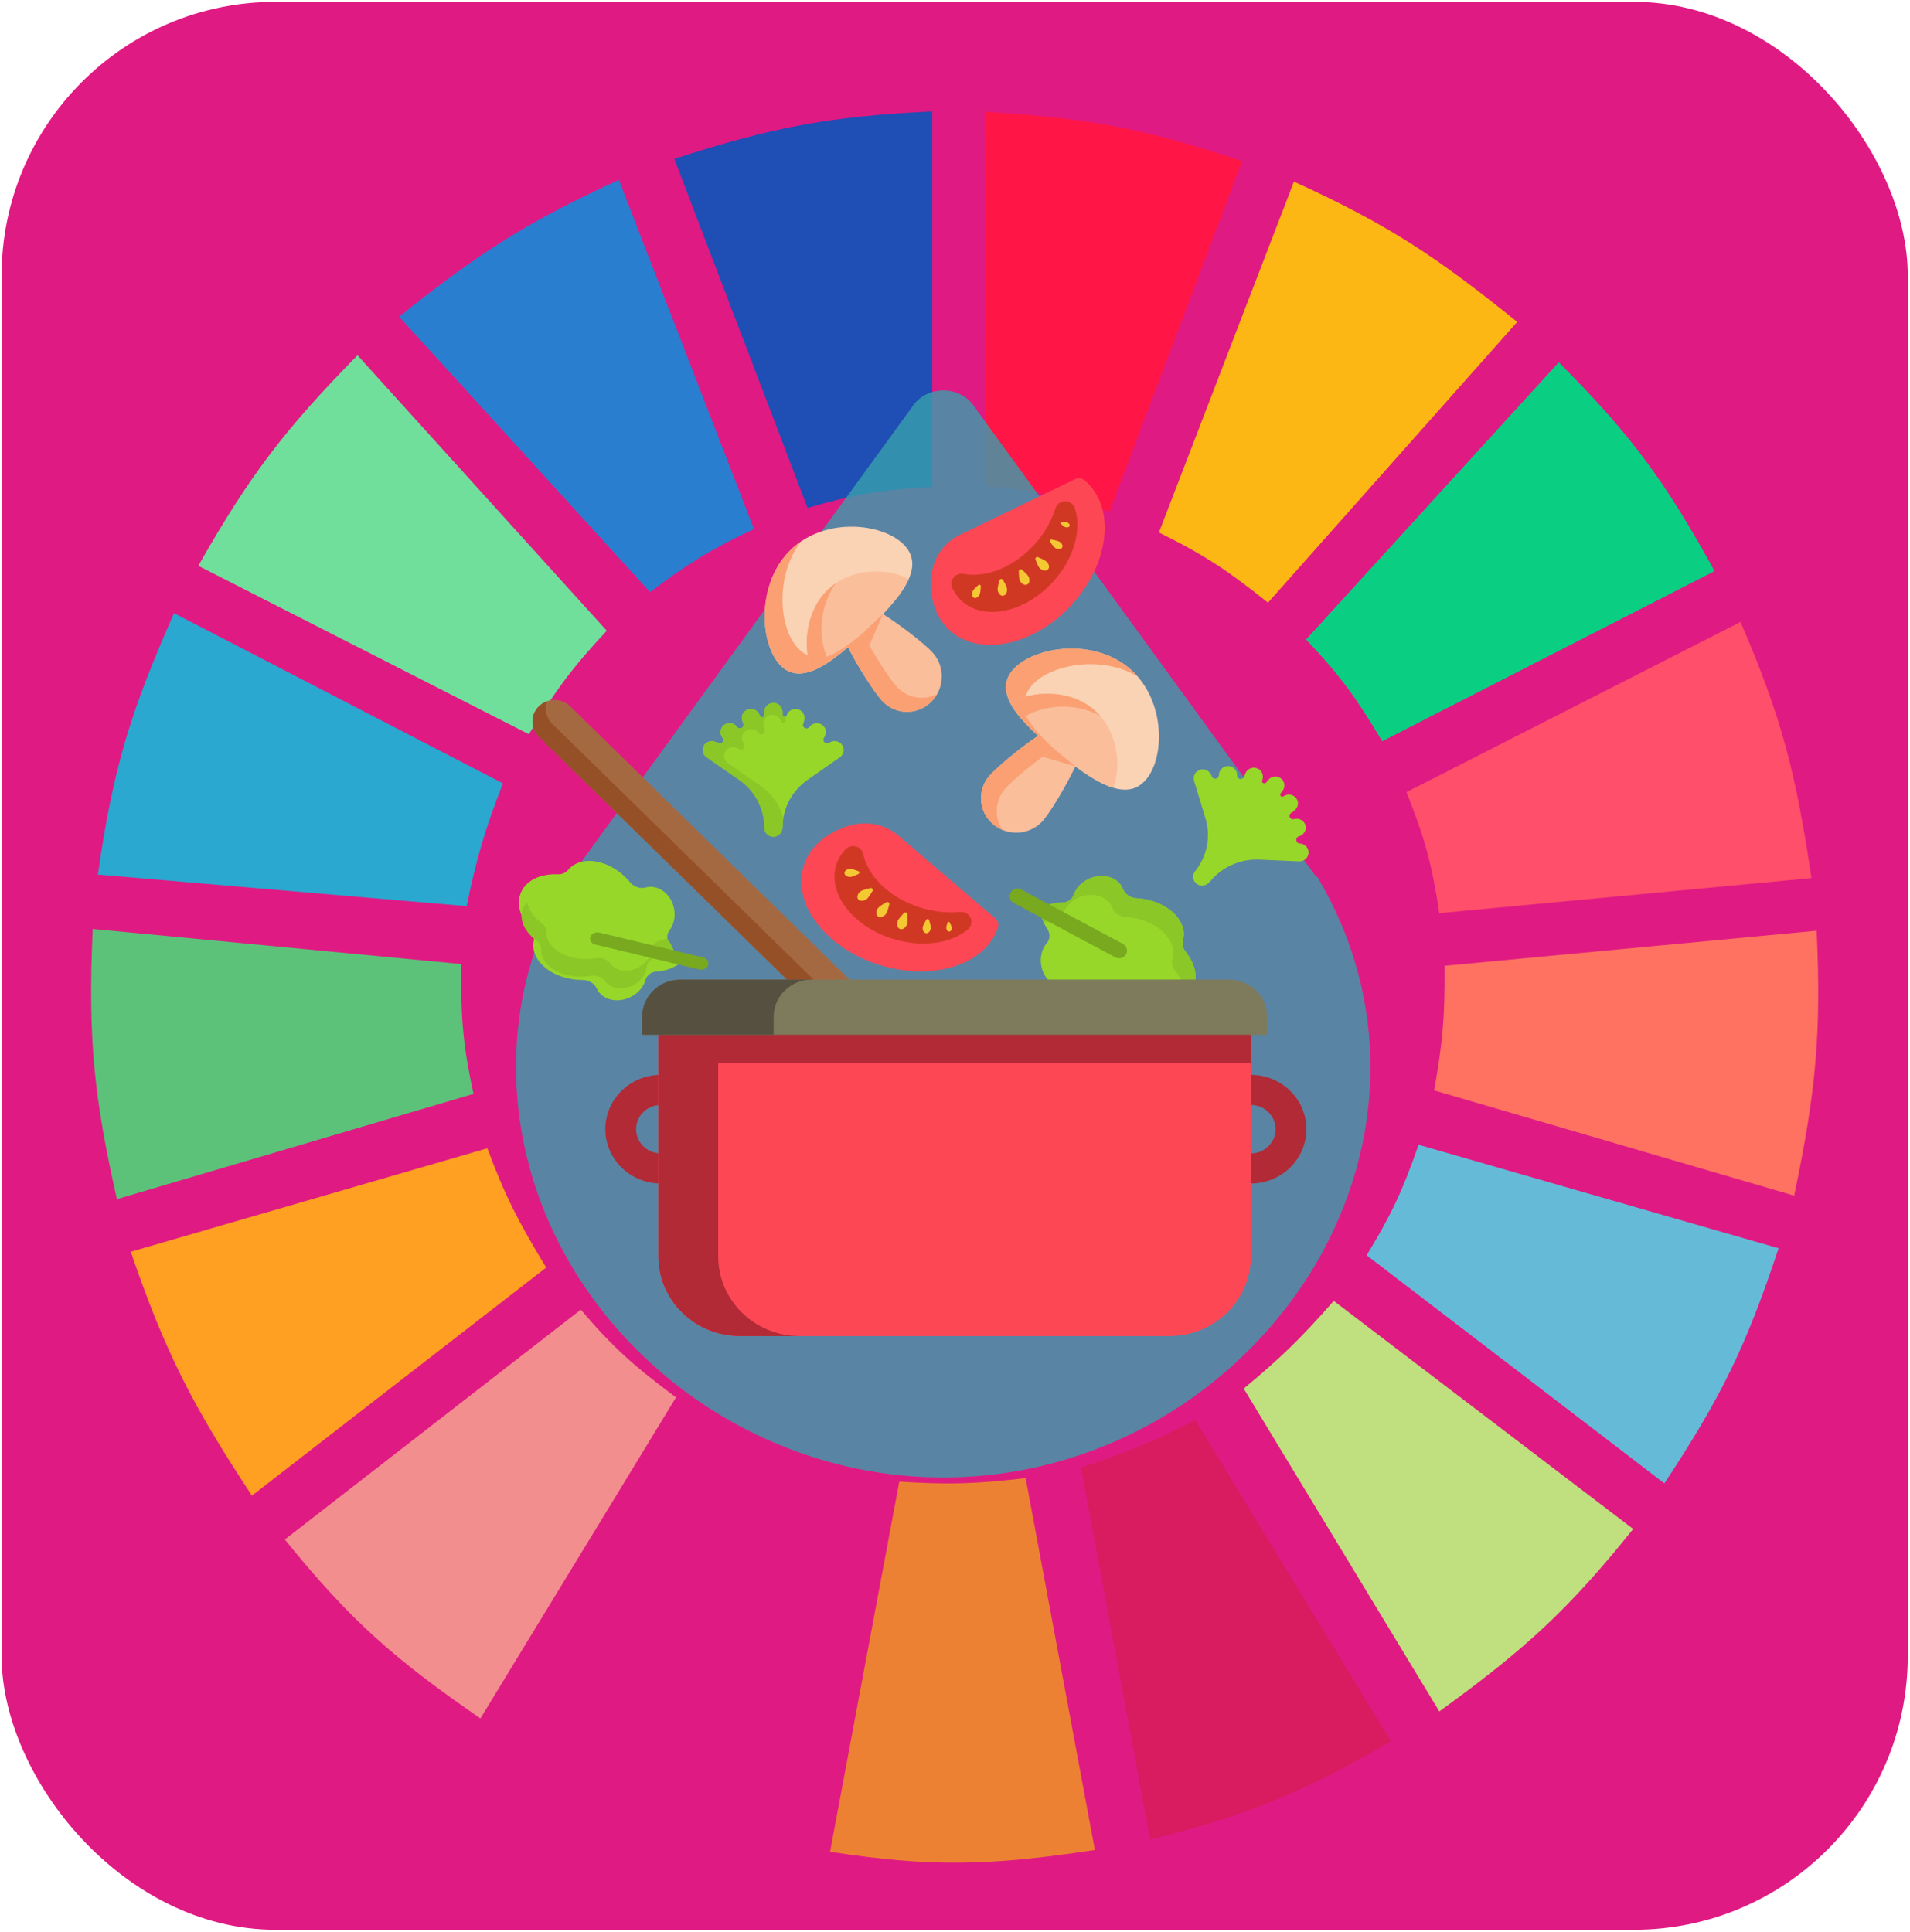 <svg width="687" height="695" viewBox="0 0 687 695" fill="none" xmlns="http://www.w3.org/2000/svg">
<rect x="0.571" y="0.665" width="685.626" height="693.507" rx="98.51" fill="#E01A83"/>
<g clip-path="url(#clip0)">
<path d="M290.466 182.707L242.527 57.123C277.338 45.946 297.494 41.857 335.292 40.084V175.134C317.327 176.142 307.484 177.763 290.466 182.707Z" fill="#1F4EB4"/>
<path d="M354.523 174.871L354.155 40.214C390.606 42.421 410.867 45.923 446.784 57.995L399.05 184.081C381.921 178.497 372.158 176.436 354.523 174.871Z" fill="#FF1546"/>
<path d="M416.847 191.542L465.408 65.327C499.934 81.079 517.082 92.682 545.721 115.813L456.069 216.785C442.05 205.58 433.666 199.839 416.847 191.542Z" fill="#FDB714"/>
<path d="M469.769 230.038L560.665 130.328C587.33 157.069 599.235 173.71 616.697 205.426L497.162 266.64C487.93 251.145 482.057 243.034 469.769 230.038Z" fill="#0ACF83"/>
<path d="M505.879 284.941L626.037 223.727C640.926 258.118 646.01 278.455 651.563 315.864L517.708 328.486C515.083 311.025 512.491 301.5 505.879 284.941Z" fill="#FF4F6A"/>
<path d="M515.838 392.224C518.835 375.458 519.79 365.714 519.573 347.418L653.428 334.796C655.09 371.482 653.264 392.33 645.334 430.089L515.838 392.224Z" fill="#FF7262"/>
<path d="M491.557 451.545C500.334 437.129 504.466 428.461 510.234 411.788L639.731 449.021C628.144 484.045 619.152 502.562 598.64 533.585L491.557 451.545Z" fill="#65BBD7"/>
<path d="M587.435 549.994L479.729 467.954C467.895 481.449 460.784 488.325 447.354 499.507L517.706 615.626C548.861 593.047 564.307 578.81 587.435 549.994Z" fill="#C0DF7E"/>
<path d="M500.275 626.354L429.923 510.867C414.66 518.58 405.721 522.394 388.833 527.906L413.736 661.694C449.414 652.7 468.374 644.925 500.275 626.354Z" fill="#D91B5F"/>
<path d="M323.462 532.955C341.208 534.117 351.159 533.77 368.91 531.692L393.813 665.481C355.75 671.216 334.835 671.687 298.559 666.112L323.462 532.955Z" fill="#EC8134"/>
<path d="M190.229 628.878L259.958 512.76C275.767 521.029 285.357 524.548 303.539 529.168L278.636 662.956C240.992 653.914 221.407 646.766 190.229 628.878Z" fill="#E01A83"/>
<path d="M102.448 553.78L208.909 471.109C220.781 485.077 228.502 491.741 243.151 502.663L172.8 618.15C142.006 596.865 126.234 583.199 102.448 553.78Z" fill="#F28E8E"/>
<path d="M90.617 538.003C69.44 505.851 59.558 486.818 47.036 450.283L175.288 413.05C181.693 430.3 186.551 439.636 196.455 455.963L90.617 538.003Z" fill="#FFA023"/>
<path d="M42.055 431.351C33.816 394.828 31.584 373.643 33.339 334.166L165.948 346.787C165.609 366.338 166.653 376.501 170.306 393.487L42.055 431.351Z" fill="#5CC279"/>
<path d="M35.207 314.602L167.817 325.962C171.496 308.565 174.254 298.882 180.891 281.786L62.601 220.572C46.879 256.032 40.645 276.562 35.207 314.602Z" fill="#2AA8D0"/>
<path d="M71.317 203.532C89.853 170.898 102.481 154.392 128.595 127.803L218.246 226.882C206.115 239.848 199.996 248.021 190.23 264.116L71.317 203.532Z" fill="#70DF9C"/>
<path d="M233.811 212.999C247.261 202.861 255.354 197.786 271.166 190.28L222.605 64.696C191.005 79.21 173.655 89.836 143.537 113.92L233.811 212.999Z" fill="#2A7ED0"/>
<g filter="url(#filter0_dd)">
<path opacity="0.8" d="M474.235 316.176C474.235 315.717 473.767 315.256 473.298 315.256L350.539 146.423C348.196 142.742 343.979 140.442 339.293 140.442C334.608 140.442 330.391 142.742 328.048 146.423L205.29 315.256C204.822 315.716 204.822 316.176 204.353 316.176C191.703 337.338 185.611 359.88 185.611 383.801C185.611 463.847 255.893 531.472 339.293 531.472C394.114 531.472 445.184 502.03 473.297 454.647C499.068 410.483 499.536 358.959 474.235 316.176Z" fill="#399FAC"/>
<path d="M412.856 376.723C404.89 376.723 398.8 382.703 398.8 390.523C398.8 423.186 371.624 449.868 338.358 449.868C330.392 449.868 324.302 455.848 324.302 463.669C324.302 471.489 330.393 477.469 338.358 477.469C387.086 477.469 426.913 438.366 426.913 390.522C426.912 382.703 420.821 376.723 412.856 376.723Z" fill="#00BBD3"/>
<path d="M325.759 372.168L314.516 383.173L193.846 265.063C190.741 262.024 190.741 257.097 193.846 254.058C196.95 251.019 201.984 251.019 205.089 254.058L325.759 372.168Z" fill="#A56941"/>
<path d="M196.79 252.241C195.716 252.616 194.706 253.216 193.846 254.058C190.741 257.096 190.741 262.023 193.846 265.062L314.515 383.173L319.316 378.474L198.646 260.364C196.401 258.166 195.788 254.985 196.79 252.241Z" fill="#965028"/>
<path d="M381.669 355.116C382.547 355.256 383.404 355.227 384.217 355.051C386.243 354.612 388.504 355.594 389.747 357.303C389.905 357.519 390.067 357.734 390.235 357.948C395.641 364.812 404.448 367.692 409.906 364.379C410.568 363.977 411.148 363.502 411.649 362.966C412.569 361.98 413.928 361.42 415.427 361.561C421.376 362.125 426.601 360.246 428.894 356.137C431.17 352.056 429.994 346.784 426.355 342.213C425.39 341.001 425.128 339.522 425.505 338.18C425.709 337.452 425.81 336.69 425.797 335.898C425.695 329.613 418.459 323.917 409.636 323.176C409.362 323.153 409.089 323.135 408.818 323.122C406.678 323.023 404.612 321.691 403.893 319.785C403.605 319.02 403.167 318.299 402.571 317.651C399.585 314.403 393.795 314.253 389.638 317.315C387.938 318.567 386.777 320.162 386.202 321.833C385.605 323.564 383.935 324.715 381.887 324.683C377.566 324.616 374.111 326.758 374.111 326.758C374.111 326.758 374.258 330.553 376.712 334.222C377.813 335.868 377.712 337.855 376.535 339.231C375.342 340.623 374.55 342.497 374.387 344.648C374.003 349.725 377.262 354.412 381.669 355.116Z" fill="#97D729"/>
<path d="M378.096 331.477C380.144 331.509 381.814 330.357 382.411 328.627C382.986 326.956 384.147 325.361 385.847 324.109C390.004 321.047 395.795 321.198 398.78 324.445C399.375 325.092 399.814 325.814 400.102 326.579C400.82 328.485 402.886 329.816 405.027 329.916C405.298 329.928 405.571 329.946 405.845 329.969C414.668 330.71 421.904 336.406 422.006 342.692C422.019 343.483 421.918 344.246 421.714 344.973C421.337 346.316 421.598 347.794 422.564 349.006C425.147 352.251 426.481 355.848 426.228 359.122C427.323 358.314 428.233 357.321 428.893 356.137C431.17 352.056 429.994 346.784 426.355 342.213C425.39 341.001 425.128 339.522 425.505 338.18C425.709 337.452 425.81 336.69 425.797 335.898C425.695 329.613 418.459 323.917 409.636 323.176C409.362 323.153 409.089 323.135 408.818 323.122C406.678 323.023 404.611 321.691 403.893 319.785C403.605 319.02 403.167 318.299 402.571 317.651C399.585 314.403 393.795 314.253 389.638 317.315C387.938 318.567 386.777 320.162 386.202 321.833C385.605 323.564 383.935 324.715 381.887 324.683C377.566 324.616 374.111 326.758 374.111 326.758C374.111 326.758 374.203 329.009 375.362 331.718C376.212 331.561 377.13 331.462 378.096 331.477Z" fill="#8BC727"/>
<path d="M363.243 323.168C363.041 322.491 363.101 321.738 363.474 321.069C364.22 319.732 365.932 319.241 367.298 319.971L403.9 339.536C405.266 340.266 405.768 341.942 405.022 343.278C404.276 344.615 402.564 345.107 401.199 344.377L364.596 324.812C363.913 324.447 363.447 323.845 363.243 323.168Z" fill="#78A91F"/>
<path d="M234.771 319.052C233.886 318.961 233.031 319.037 232.23 319.258C230.233 319.809 227.918 318.955 226.578 317.317C226.409 317.11 226.234 316.904 226.054 316.7C220.259 310.147 211.299 307.76 206.042 311.371C205.404 311.809 204.853 312.315 204.384 312.878C203.522 313.914 202.199 314.549 200.693 314.49C194.721 314.258 189.613 316.423 187.563 320.653C185.526 324.854 187.005 330.052 190.904 334.414C191.938 335.571 192.285 337.032 191.986 338.394C191.825 339.131 191.767 339.898 191.826 340.688C192.293 346.958 199.846 352.243 208.698 352.493C208.974 352.501 209.247 352.504 209.518 352.501C211.661 352.482 213.8 353.697 214.628 355.56C214.96 356.307 215.439 357.003 216.072 357.617C219.241 360.694 225.031 360.523 229.004 357.235C230.628 355.89 231.695 354.233 232.173 352.533C232.668 350.772 234.268 349.53 236.315 349.448C240.633 349.275 243.958 346.945 243.958 346.945C243.958 346.945 243.592 343.164 240.93 339.637C239.735 338.055 239.72 336.066 240.816 334.627C241.927 333.171 242.609 331.256 242.647 329.099C242.736 324.009 239.211 319.51 234.771 319.052Z" fill="#97D729"/>
<path d="M237.615 338.302C235.816 338.662 234.604 339.932 234.456 341.479C234.313 342.972 233.641 344.514 232.425 345.873C229.449 349.196 224.353 350.163 221.042 348.035C220.383 347.61 219.844 347.095 219.427 346.515C218.388 345.07 216.295 344.356 214.401 344.678C214.162 344.719 213.919 344.756 213.674 344.788C205.799 345.839 198.245 342.482 196.801 337.291C196.619 336.637 196.543 335.985 196.565 335.344C196.605 334.159 196.058 332.983 194.953 332.161C191.994 329.958 190.053 327.228 189.569 324.466C188.786 325.343 188.203 326.337 187.881 327.444C186.77 331.256 188.934 335.405 193.102 338.508C194.207 339.331 194.754 340.507 194.714 341.691C194.692 342.333 194.768 342.984 194.95 343.638C196.394 348.83 203.948 352.186 211.823 351.136C212.068 351.103 212.311 351.066 212.55 351.026C214.443 350.704 216.537 351.418 217.576 352.863C217.992 353.442 218.531 353.958 219.191 354.382C222.502 356.512 227.599 355.543 230.573 352.221C231.79 350.862 232.462 349.32 232.605 347.827C232.753 346.279 233.965 345.009 235.764 344.649C239.556 343.889 242.116 341.462 242.116 341.462C242.116 341.462 241.551 339.613 239.953 337.586C239.244 337.876 238.462 338.132 237.615 338.302Z" fill="#8BC727"/>
<path d="M254.476 345.478C254.804 345.978 254.909 346.584 254.713 347.18C254.321 348.37 252.873 349.065 251.48 348.731L214.139 339.786C212.745 339.452 211.933 338.216 212.326 337.025C212.718 335.834 214.166 335.14 215.559 335.473L252.9 344.419C253.597 344.585 254.148 344.978 254.476 345.478Z" fill="#78A91F"/>
<path d="M237.684 425.718C226.68 425.718 217.727 416.956 217.727 406.184C217.727 395.413 226.68 386.65 237.684 386.65C248.689 386.65 257.642 395.413 257.642 406.184C257.642 416.956 248.689 425.718 237.684 425.718ZM237.684 397.479C232.78 397.479 228.79 401.384 228.79 406.184C228.79 410.984 232.78 414.89 237.684 414.89C242.589 414.89 246.579 410.984 246.579 406.184C246.579 401.384 242.589 397.479 237.684 397.479Z" fill="#B12A35"/>
<path d="M449.926 425.718C438.921 425.718 429.969 416.956 429.969 406.184C429.969 395.413 438.921 386.65 449.926 386.65C460.931 386.65 469.883 395.413 469.883 406.184C469.883 416.956 460.931 425.718 449.926 425.718ZM449.926 397.479C445.022 397.479 441.032 401.384 441.032 406.184C441.032 410.984 445.022 414.89 449.926 414.89C454.83 414.89 458.82 410.984 458.82 406.184C458.82 401.384 454.83 397.479 449.926 397.479Z" fill="#B12A35"/>
<path d="M420.639 480.601H266.089C249.913 480.601 236.801 467.766 236.801 451.934V360.008H449.928V451.934C449.928 467.766 436.815 480.601 420.639 480.601Z" fill="#FD4755"/>
<path d="M258.316 451.934V382.267H449.928V360.008H236.801V451.934C236.801 467.766 249.914 480.6 266.089 480.6H287.604C271.428 480.601 258.316 467.766 258.316 451.934Z" fill="#B12A35"/>
<path d="M442.1 352.374H244.634C237.076 352.374 230.948 358.371 230.948 365.77V372.219H455.785V365.77C455.785 358.371 449.658 352.374 442.1 352.374Z" fill="#7E7A5C"/>
<path d="M291.96 352.374H244.634C237.076 352.374 230.948 358.371 230.948 365.77V372.219H278.274V365.77C278.274 358.371 284.401 352.374 291.96 352.374Z" fill="#565041"/>
<path d="M412.13 280.533C404.963 288.857 393.205 281.223 379.981 270.318C366.758 259.412 357.076 249.366 364.242 241.04C371.409 232.716 392.708 229.265 405.932 240.17C419.156 251.076 419.296 272.208 412.13 280.533Z" fill="#FAD2B4"/>
<path d="M371.037 246.646C377.578 239.047 395.891 235.516 409.093 243.25C408.135 242.158 407.086 241.124 405.933 240.172C392.709 229.267 371.409 232.718 364.242 241.042C357.076 249.367 366.758 259.414 379.981 270.32C381.135 271.271 382.277 272.196 383.407 273.089C371.993 263.278 364.496 254.245 371.037 246.646Z" fill="#FAA073"/>
<path d="M400.383 283.366C403.522 275.422 402.024 262.341 393.149 255.021C384.274 247.702 370.848 248.477 363.383 252.853C365.325 256.602 368.929 260.554 373.419 264.659C365.812 269.81 358.151 276.414 355.823 279.119C351.31 284.362 351.994 292.193 357.349 296.61C362.706 301.028 370.706 300.358 375.22 295.115C377.548 292.41 382.897 283.9 386.793 275.688C391.687 279.323 396.278 282.129 400.383 283.366Z" fill="#FABE9B"/>
<path d="M361.485 283.787C363.814 281.082 371.475 274.479 379.081 269.327C374.592 265.223 370.988 261.271 369.045 257.521C375.701 253.619 387.092 252.586 395.774 257.594C394.982 256.678 394.111 255.814 393.149 255.02C384.273 247.7 370.848 248.475 363.383 252.851C365.325 256.6 368.929 260.552 373.419 264.657C365.812 269.808 358.151 276.412 355.823 279.117C351.31 284.36 351.994 292.191 357.349 296.608C358.335 297.42 359.41 298.059 360.536 298.531C357.581 294.068 357.802 288.066 361.485 283.787Z" fill="#FAA073"/>
<path d="M386.792 275.686L379.079 269.326L374.992 272.223L386.792 275.686Z" fill="#FAA073"/>
<path d="M325.471 196.318C332.86 204.445 323.849 215.185 311.413 226.981C298.977 238.777 287.825 247.161 280.436 239.034C273.046 230.906 272.218 209.345 284.654 197.549C297.09 185.753 318.082 188.19 325.471 196.318Z" fill="#FAD2B4"/>
<path d="M286.826 232.969C280.081 225.551 278.808 206.944 288.093 194.783C286.893 195.601 285.739 196.515 284.654 197.544C272.218 209.34 273.047 230.902 280.436 239.03C287.825 247.158 298.977 238.772 311.413 226.977C312.498 225.948 313.555 224.927 314.58 223.915C303.45 234.047 293.57 240.387 286.826 232.969Z" fill="#FAA073"/>
<path d="M326.849 208.323C319.347 204.239 306.181 204.131 297.834 212.048C289.487 219.965 288.62 233.384 292.053 241.328C296.012 239.857 300.373 236.761 304.995 232.806C309.18 240.984 314.801 249.393 317.202 252.033C321.856 257.152 329.712 257.427 334.749 252.65C339.786 247.872 340.097 239.849 335.443 234.731C333.042 232.09 325.248 225.744 317.572 220.875C321.776 216.461 325.121 212.246 326.849 208.323Z" fill="#FABE9B"/>
<path d="M322.524 246.982C320.123 244.341 314.503 235.932 310.316 227.755C305.696 231.71 301.333 234.806 297.375 236.277C294.313 229.195 294.677 217.763 300.705 209.756C299.7 210.431 298.736 211.19 297.83 212.048C289.483 219.965 288.616 233.384 292.049 241.328C296.008 239.857 300.37 236.761 304.991 232.806C309.176 240.984 314.797 249.393 317.198 252.033C321.852 257.152 329.708 257.427 334.745 252.65C335.671 251.771 336.436 250.782 337.042 249.722C332.252 252.11 326.322 251.16 322.524 246.982Z" fill="#FAA073"/>
<path d="M317.568 220.875L310.316 227.755L312.692 232.165L317.568 220.875Z" fill="#FAA073"/>
<path d="M278.417 300.997C280.109 300.887 281.477 299.275 281.477 297.616C281.477 290.838 284.821 284.478 290.456 280.538L302.107 272.393C303.581 271.363 303.922 269.358 302.869 267.916C301.818 266.468 299.769 266.139 298.295 267.169C297.061 268.032 295.537 266.552 296.408 265.337L296.423 265.315C297.407 263.943 297.259 262.014 295.956 260.926C294.461 259.677 292.234 259.981 291.133 261.518C290.311 262.665 288.481 261.808 288.877 260.462L289.235 259.244C289.709 257.633 288.929 255.856 287.335 255.243C285.506 254.538 283.501 255.534 282.97 257.337C282.865 257.694 282.508 257.921 282.133 257.869C281.757 257.817 281.478 257.503 281.478 257.131V256.198C281.478 254.522 280.226 253.025 278.521 252.866C276.565 252.683 274.919 254.184 274.919 256.061V257.227C274.919 257.628 274.618 257.968 274.212 258.025C273.806 258.082 273.42 257.838 273.304 257.454C272.822 255.845 271.189 254.754 269.507 255.072C267.578 255.436 266.431 257.329 266.971 259.131L267.362 260.433C267.538 261.018 267.255 261.642 266.695 261.908C266.134 262.174 265.459 262.004 265.099 261.506C263.988 259.975 261.764 259.681 260.274 260.935C258.976 262.029 258.836 263.96 259.826 265.328L259.908 265.441C260.281 265.957 260.22 266.661 259.764 267.108C259.307 267.555 258.587 267.615 258.06 267.249C256.681 266.292 254.735 266.397 253.607 267.628C252.403 268.942 252.52 270.877 253.718 272.049C253.847 272.175 253.989 272.293 254.142 272.4L265.882 280.549C271.551 284.484 274.919 290.865 274.919 297.667V297.794C274.919 298.681 275.286 299.483 275.88 300.064C276.52 300.691 277.425 301.06 278.417 300.997Z" fill="#97D729"/>
<path d="M430.574 318.054C431.974 318.989 434.067 318.546 435.113 317.24C439.384 311.906 446.025 308.919 452.943 309.22L467.246 309.842C469.056 309.922 470.588 308.55 470.668 306.779C470.753 305.005 469.347 303.509 467.538 303.43C466.023 303.364 465.756 301.279 467.207 300.849L467.233 300.841C468.872 300.354 469.971 298.746 469.631 297.103C469.241 295.218 467.297 294.113 465.462 294.658C464.093 295.065 463.191 293.285 464.352 292.464L465.402 291.722C466.789 290.74 467.295 288.87 466.427 287.425C465.432 285.767 463.226 285.34 461.672 286.439C461.364 286.656 460.94 286.619 460.677 286.352C460.414 286.084 460.393 285.668 460.627 285.375L461.215 284.641C462.271 283.322 462.229 281.388 460.987 280.233C459.563 278.908 457.322 279.096 456.139 280.573L455.404 281.491C455.151 281.807 454.7 281.892 454.345 281.692C453.99 281.493 453.839 281.067 453.99 280.695C454.624 279.138 454.027 277.293 452.503 276.527C450.755 275.649 448.659 276.447 447.949 278.191L447.436 279.452C447.205 280.019 446.59 280.339 445.981 280.21C445.372 280.081 444.948 279.539 444.978 278.93C445.068 277.055 443.503 275.48 441.54 275.568C439.829 275.645 438.502 277.08 438.419 278.755L438.413 278.894C438.381 279.525 437.889 280.043 437.248 280.119C436.607 280.195 436.003 279.807 435.819 279.201C435.337 277.615 433.739 276.523 432.075 276.811C430.299 277.118 429.172 278.712 429.376 280.357C429.398 280.535 429.435 280.713 429.489 280.89L433.593 294.391C435.576 300.912 434.206 307.967 429.919 313.322L429.839 313.422C429.28 314.12 429.064 314.973 429.164 315.788C429.273 316.668 429.753 317.506 430.574 318.054Z" fill="#97D729"/>
<path d="M281.784 294.119C280.469 289.556 277.604 285.5 273.559 282.692L261.82 274.543C261.666 274.436 261.524 274.319 261.395 274.192C260.198 273.02 260.08 271.085 261.284 269.771C262.413 268.54 264.359 268.435 265.737 269.392C266.264 269.758 266.984 269.698 267.441 269.251C267.898 268.804 267.959 268.1 267.585 267.584L267.504 267.471C266.513 266.103 266.653 264.172 267.952 263.079C269.441 261.825 271.665 262.119 272.776 263.649C273.136 264.147 273.811 264.317 274.372 264.051C274.933 263.785 275.215 263.162 275.039 262.576L274.648 261.274C274.108 259.472 275.255 257.579 277.184 257.215C278.866 256.897 280.498 257.988 280.981 259.597C281.096 259.982 281.483 260.225 281.889 260.168C282.294 260.111 282.596 259.771 282.596 259.37V258.204C282.596 258.05 282.623 257.904 282.644 257.756C282.496 257.848 282.316 257.891 282.132 257.865C281.757 257.813 281.477 257.499 281.477 257.127V256.195C281.477 254.518 280.225 253.021 278.52 252.862C276.564 252.679 274.918 254.18 274.918 256.057V257.223C274.918 257.624 274.617 257.964 274.211 258.021C273.806 258.078 273.419 257.834 273.304 257.45C272.821 255.841 271.189 254.751 269.507 255.068C267.578 255.432 266.431 257.325 266.971 259.127L267.362 260.429C267.538 261.014 267.255 261.638 266.695 261.904C266.134 262.17 265.459 262 265.099 261.502C263.988 259.971 261.764 259.677 260.274 260.931C258.976 262.025 258.836 263.956 259.826 265.324L259.908 265.437C260.281 265.953 260.22 266.658 259.764 267.104C259.306 267.551 258.587 267.611 258.06 267.245C256.681 266.288 254.735 266.393 253.607 267.624C252.403 268.938 252.52 270.873 253.718 272.045C253.847 272.171 253.989 272.289 254.142 272.396L265.882 280.545C271.551 284.48 274.919 290.861 274.919 297.664V297.791C274.919 298.677 275.286 299.479 275.88 300.06C276.521 300.688 277.426 301.058 278.418 300.993C280.109 300.884 281.478 299.272 281.478 297.612C281.478 296.431 281.586 295.264 281.784 294.119Z" fill="#8BC727"/>
<path d="M357.95 330.323L323.084 300.53C318.083 296.256 311.159 295.131 304.864 297.199C304.832 297.21 304.8 297.22 304.767 297.23C297.221 299.665 291.461 304.446 289.214 311.053C284.611 324.586 296.481 340.641 315.727 346.912C334.972 353.184 354.306 347.297 358.909 333.764C359.327 332.533 358.949 331.177 357.95 330.323Z" fill="#FD4755"/>
<path d="M330.623 326.34C319.801 322.814 312.12 315.135 310.48 307.247C310.206 305.93 309.207 304.871 307.887 304.499C306.568 304.128 305.145 304.504 304.2 305.478C302.705 307.016 301.565 308.814 300.874 310.847C297.446 320.926 306.286 332.884 320.62 337.555C331.242 341.016 341.908 339.501 348.104 334.388C349.341 333.368 349.753 331.678 349.122 330.221C348.49 328.764 346.96 327.877 345.351 328.04C340.758 328.507 335.688 327.992 330.623 326.34Z" fill="#D13824"/>
<path d="M305.732 312.548C306.407 312.52 307.75 312.987 308.718 313.365C308.928 313.447 309.069 313.642 309.078 313.864C309.088 314.085 308.964 314.291 308.761 314.391C307.829 314.847 306.531 315.422 305.857 315.449C304.73 315.496 303.788 314.884 303.754 314.083C303.719 313.281 304.605 312.594 305.732 312.548Z" fill="#F4C833"/>
<path d="M309.562 320.632C310.214 320.157 311.873 319.73 313.098 319.465C313.364 319.407 313.64 319.508 313.802 319.722C313.965 319.936 313.984 320.223 313.851 320.456C313.24 321.529 312.347 322.961 311.694 323.436C310.605 324.229 309.245 324.245 308.656 323.471C308.067 322.697 308.473 321.425 309.562 320.632Z" fill="#F4C833"/>
<path d="M315.81 326.662C316.294 326.023 317.756 325.147 318.851 324.547C319.089 324.416 319.382 324.435 319.601 324.594C319.82 324.753 319.923 325.023 319.865 325.283C319.595 326.483 319.162 328.106 318.677 328.745C317.867 329.813 316.57 330.211 315.778 329.636C314.987 329.061 315 327.729 315.81 326.662Z" fill="#F4C833"/>
<path d="M322.876 331.328C323.151 330.579 324.29 329.326 325.16 328.441C325.349 328.249 325.636 328.183 325.892 328.273C326.149 328.363 326.328 328.592 326.349 328.858C326.446 330.082 326.511 331.759 326.237 332.508C325.778 333.759 324.654 334.509 323.726 334.183C322.798 333.857 322.417 332.579 322.876 331.328Z" fill="#F4C833"/>
<path d="M331.881 333.583C331.959 332.937 332.631 331.734 333.157 330.873C333.271 330.686 333.487 330.582 333.708 330.608C333.929 330.633 334.114 330.784 334.181 330.992C334.489 331.949 334.857 333.272 334.779 333.918C334.649 334.996 333.896 335.795 333.095 335.703C332.296 335.61 331.752 334.661 331.881 333.583Z" fill="#F4C833"/>
<path d="M340.355 333.848C340.316 333.405 340.597 332.508 340.829 331.86C340.879 331.719 341.009 331.62 341.161 331.608C341.313 331.595 341.458 331.67 341.532 331.801C341.873 332.401 342.305 333.238 342.344 333.681C342.409 334.421 342.016 335.059 341.467 335.105C340.918 335.151 340.42 334.588 340.355 333.848Z" fill="#F4C833"/>
<path d="M386.581 172.398L345.093 192.479C339.142 195.359 335.423 201.186 334.958 207.669C334.956 207.702 334.953 207.735 334.95 207.768C334.351 215.523 336.652 222.564 342.023 227.131C353.025 236.485 372.727 231.917 386.029 216.929C399.331 201.94 401.196 182.206 390.195 172.852C389.195 172.002 387.77 171.823 386.581 172.398Z" fill="#FD4755"/>
<path d="M372.336 195.566C364.856 203.993 354.664 207.99 346.592 206.445C345.245 206.186 343.862 206.683 343.005 207.733C342.148 208.783 341.957 210.213 342.513 211.442C343.391 213.383 344.65 215.103 346.303 216.508C354.496 223.475 369.17 220.073 379.077 208.91C386.419 200.637 389.083 190.416 386.637 182.853C386.149 181.344 384.713 180.322 383.096 180.334C381.478 180.346 380.055 181.389 379.591 182.905C378.269 187.236 375.838 191.621 372.336 195.566Z" fill="#D13824"/>
<path d="M349.907 212.592C350.19 212.005 351.178 211.091 351.926 210.452C352.088 210.314 352.311 210.288 352.496 210.387C352.682 210.487 352.794 210.691 352.783 210.912C352.734 211.925 352.617 213.304 352.334 213.891C351.861 214.87 350.935 215.373 350.265 215.015C349.594 214.656 349.434 213.571 349.907 212.592Z" fill="#F4C833"/>
<path d="M358.845 212.192C358.751 211.426 359.17 209.85 359.522 208.709C359.598 208.462 359.812 208.281 360.068 208.248C360.324 208.215 360.574 208.336 360.708 208.557C361.323 209.573 362.108 210.993 362.201 211.759C362.357 213.038 361.733 214.172 360.806 214.292C359.879 214.412 359.001 213.471 358.845 212.192Z" fill="#F4C833"/>
<path d="M366.839 208.882C366.519 208.193 366.458 206.6 366.462 205.434C366.462 205.18 366.619 204.95 366.86 204.846C367.101 204.742 367.384 204.783 367.581 204.951C368.488 205.726 369.683 206.829 370.004 207.519C370.54 208.67 370.266 209.908 369.392 210.285C368.518 210.661 367.375 210.034 366.839 208.882Z" fill="#F4C833"/>
<path d="M373.907 204.316C373.375 203.76 372.81 202.286 372.443 201.194C372.363 200.957 372.442 200.698 372.644 200.533C372.846 200.369 373.134 200.328 373.379 200.431C374.509 200.903 376.025 201.603 376.557 202.159C377.444 203.086 377.571 204.321 376.839 204.917C376.108 205.512 374.795 205.243 373.907 204.316Z" fill="#F4C833"/>
<path d="M379.496 197.08C378.958 196.73 378.207 195.66 377.692 194.857C377.58 194.683 377.59 194.465 377.719 194.3C377.847 194.135 378.069 194.054 378.286 194.093C379.285 194.274 380.638 194.57 381.175 194.919C382.073 195.502 382.425 196.459 381.962 197.056C381.497 197.651 380.393 197.663 379.496 197.08Z" fill="#F4C833"/>
<path d="M383.034 189.577C382.621 189.41 381.957 188.788 381.49 188.315C381.389 188.212 381.363 188.065 381.424 187.938C381.485 187.812 381.622 187.729 381.773 187.728C382.47 187.724 383.421 187.751 383.835 187.918C384.524 188.195 384.905 188.792 384.684 189.25C384.462 189.708 383.724 189.855 383.034 189.577Z" fill="#F4C833"/>
</g>
</g>
<defs>
<filter id="filter0_dd" x="142.425" y="104.979" width="386.157" height="470.981" filterUnits="userSpaceOnUse" color-interpolation-filters="sRGB">
<feFlood flood-opacity="0" result="BackgroundImageFix"/>
<feColorMatrix in="SourceAlpha" type="matrix" values="0 0 0 0 0 0 0 0 0 0 0 0 0 0 0 0 0 0 127 0"/>
<feOffset dx="19.702" dy="19.702"/>
<feGaussianBlur stdDeviation="7.881"/>
<feColorMatrix type="matrix" values="0 0 0 0 0 0 0 0 0 0 0 0 0 0 0 0 0 0 0.25 0"/>
<feBlend mode="normal" in2="BackgroundImageFix" result="effect1_dropShadow"/>
<feColorMatrix in="SourceAlpha" type="matrix" values="0 0 0 0 0 0 0 0 0 0 0 0 0 0 0 0 0 0 127 0"/>
<feOffset dx="-19.702" dy="-19.702"/>
<feGaussianBlur stdDeviation="7.881"/>
<feColorMatrix type="matrix" values="0 0 0 0 0 0 0 0 0 0 0 0 0 0 0 0 0 0 0.25 0"/>
<feBlend mode="normal" in2="effect1_dropShadow" result="effect2_dropShadow"/>
<feBlend mode="normal" in="SourceGraphic" in2="effect2_dropShadow" result="shape"/>
</filter>
<clipPath id="clip0">
<rect width="622.58" height="646.222" fill="white" transform="translate(32.095 24.307)"/>
</clipPath>
</defs>
</svg>
